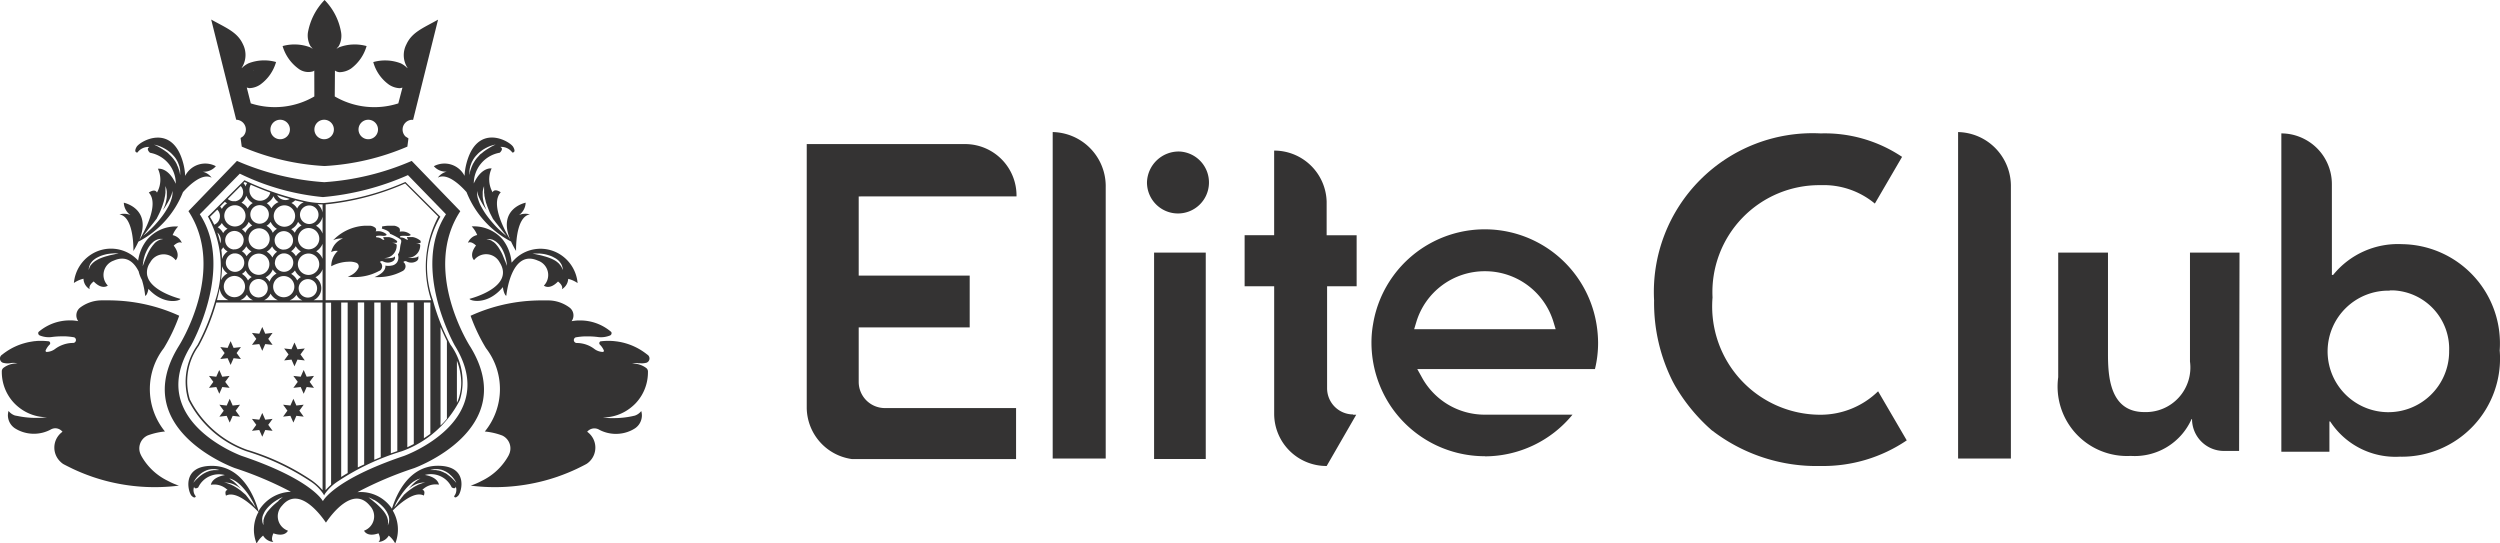 <svg xmlns="http://www.w3.org/2000/svg" width="100.008" height="21.74" viewBox="0 0 100.008 21.74"><g transform="translate(-0.5 -2.742)"><path d="M20.426,13.664h0a.718.718,0,0,0,.106.009.686.686,0,0,0,.121-.012l.029-.006a.151.151,0,0,0,.043-.011h0a.181.181,0,0,0,.111-.167.179.179,0,0,0-.045-.118.185.185,0,0,0-.045-.037c-.06-.048-.122-.093-.186-.136a2.451,2.451,0,0,0-.676-.314q-.112-.033-.228-.055l-.1-.017-.13-.016c-.079-.007-.159-.011-.239-.011a2.467,2.467,0,0,0-.278.016h0l-.022,0a.082.082,0,0,0-.059.079.077.077,0,0,0,.017.049l.015.016a.737.737,0,0,1,.151.225h0l0,.016a.042.042,0,0,1-.039.042h-.01a.59.59,0,0,1-.328-.116h0a1.155,1.155,0,0,0-.315-.172,1.066,1.066,0,0,0-.124-.037,1.172,1.172,0,0,0-.27-.032.117.117,0,0,1-.041-.226l.043-.007a2.758,2.758,0,0,1,.3-.031c.053,0,.106,0,.159,0H18.4a2.961,2.961,0,0,1,.364.024h0a.915.915,0,0,0,.135.01.979.979,0,0,0,.357-.07.1.1,0,0,0,.063-.09.075.075,0,0,0-.016-.053.422.422,0,0,0-.04-.034,1.9,1.9,0,0,0-1.195-.425h0l-.095,0a1.943,1.943,0,0,0-.254.03.393.393,0,0,0-.083-.547,1.443,1.443,0,0,0-.64-.268,1.526,1.526,0,0,0-.225-.017c-.026,0-.053,0-.08,0-.06,0-.12,0-.18,0-.15,0-.3.006-.448.015a6.778,6.778,0,0,0-2.384.6,7.056,7.056,0,0,0,.614,1.293,2.681,2.681,0,0,1-.045,3.337,2.66,2.66,0,0,1,.577.118c.041.013.082.028.122.043a.569.569,0,0,1,.258.782h0l0,.005a2.417,2.417,0,0,1-1.084,1.028,2.818,2.818,0,0,1-.437.189,7.729,7.729,0,0,0,2.917-.19q.285-.075.562-.17l.015-.006a7.788,7.788,0,0,0,.737-.3c.091-.043.364-.178.406-.206a.717.717,0,0,0,.105-.083.775.775,0,0,0,.244-.566v-.017a.775.775,0,0,0-.327-.617.378.378,0,0,1,.289-.135.374.374,0,0,1,.156.034.329.329,0,0,1,.047.025,1.429,1.429,0,0,0,1.26.028,1.357,1.357,0,0,0,.162-.09v0a.619.619,0,0,0,.255-.363.6.6,0,0,0,.02-.153.574.574,0,0,0-.005-.075.545.545,0,0,0-.021-.1.552.552,0,0,1-.257.183l-.111.025a3.538,3.538,0,0,1-.726.075l-.113,0c-.114,0-.226-.012-.336-.026a1.8,1.8,0,0,0,1.123-.391,1.873,1.873,0,0,0,.2-.181,1.828,1.828,0,0,0,.242-.324l0,0v0a1.808,1.808,0,0,0,.246-.912v-.044a.181.181,0,0,0-.063-.122h0a.876.876,0,0,0-.535-.18h-.037a.643.643,0,0,1,.166-.022.634.634,0,0,1,.128.013" transform="translate(5.646 3.604)" fill="#343333"/><path d="M6.146,17.36h0l0,0h0l0,0,0,0,0-.005h0A.57.57,0,0,1,6.4,16.56c.04-.016.081-.03.122-.043a2.722,2.722,0,0,1,.577-.118,2.682,2.682,0,0,1-.044-3.337,7.059,7.059,0,0,0,.614-1.294,6.8,6.8,0,0,0-2.384-.6c-.149-.009-.3-.015-.448-.015-.061,0-.12,0-.18,0-.026,0-.054,0-.081,0a1.486,1.486,0,0,0-.224.017,1.448,1.448,0,0,0-.64.268.394.394,0,0,0-.082.547,1.881,1.881,0,0,0-.254-.03l-.094,0h0a1.912,1.912,0,0,0-.678.126,1.977,1.977,0,0,0-.27.129,1.952,1.952,0,0,0-.248.17.453.453,0,0,0-.04.034.075.075,0,0,0-.017.054.1.1,0,0,0,.063.09.984.984,0,0,0,.357.07.921.921,0,0,0,.135-.01h0a3.017,3.017,0,0,1,.363-.025h.014c.054,0,.106,0,.159,0a2.768,2.768,0,0,1,.3.031l.043.007a.117.117,0,0,1,.007.216.121.121,0,0,1-.049.01,1.179,1.179,0,0,0-.27.032,1.064,1.064,0,0,0-.124.037A1.178,1.178,0,0,0,2.7,13.1h0a.592.592,0,0,1-.328.116h-.01a.042.042,0,0,1-.038-.042l0-.016a.752.752,0,0,1,.151-.225l.016-.016a.082.082,0,0,0,.017-.049.083.083,0,0,0-.059-.079l-.023,0h0a2.54,2.54,0,0,0-.278-.016c-.081,0-.161,0-.239.012-.044,0-.088.01-.131.016l-.1.017c-.077.015-.153.034-.228.056a2.443,2.443,0,0,0-.676.314,2.3,2.3,0,0,0-.186.136.175.175,0,0,0-.045.037.18.18,0,0,0,.066.285h0a.148.148,0,0,0,.043.011l.03.007a.667.667,0,0,0,.12.012.719.719,0,0,0,.106-.009h0a.638.638,0,0,1,.128-.013.647.647,0,0,1,.167.022H1.17a.879.879,0,0,0-.535.18h0a.185.185,0,0,0-.063.122v.044a1.826,1.826,0,0,0,.034.347,1.794,1.794,0,0,0,.213.564l0,0,0,0a1.828,1.828,0,0,0,.242.324,1.749,1.749,0,0,0,.2.181,1.81,1.81,0,0,0,1.123.391c-.111.014-.222.023-.336.026l-.113,0a3.55,3.55,0,0,1-.726-.075L1.1,15.76a.552.552,0,0,1-.258-.183.647.647,0,0,0-.021.1.689.689,0,0,0-.005.075.628.628,0,0,0,.275.515v0a1.391,1.391,0,0,0,.162.09,1.429,1.429,0,0,0,1.261-.028.307.307,0,0,1,.047-.025.368.368,0,0,1,.155-.034A.374.374,0,0,1,3,16.41a.776.776,0,0,0-.326.617v.017a.775.775,0,0,0,.245.566.715.715,0,0,0,.1.083c.042.028.314.162.406.206a7.675,7.675,0,0,0,.737.3l.016.006q.276.095.561.17a7.732,7.732,0,0,0,2.918.19,2.813,2.813,0,0,1-.438-.189A2.418,2.418,0,0,1,6.146,17.36" transform="translate(0 3.604)" fill="#343333"/><path d="M8.119,5.574v0l0,.008L8.107,5.57l.012,0M9.174,7.532a.39.39,0,1,1-.388.392.39.39,0,0,1,.388-.392m1.761,0a.39.39,0,1,1-.39.39.39.39,0,0,1,.39-.39m1.765,0a.39.39,0,1,1-.39.39.39.39,0,0,1,.39-.39m-5.288,0a.394.394,0,0,1,.392.392.377.377,0,0,1-.118.275l-.094.063.047.345a9.727,9.727,0,0,0,3.311.777,9.75,9.75,0,0,0,3.314-.777l.043-.329L14.187,8.2a.389.389,0,0,1-.114-.275.393.393,0,0,1,.388-.392l.031.008,1-4.013c-.6.337-1.043.5-1.267.989a.937.937,0,0,0,.043.938v.016l-.008-.008A.936.936,0,0,0,14,5.276a1.743,1.743,0,0,0-1.1-.051,1.646,1.646,0,0,0,.624.9.827.827,0,0,0,.443.145l.1-.023-.165.631A3.137,3.137,0,0,1,11.359,6.6l.008-1.036.051.031a.361.361,0,0,0,.141.035.869.869,0,0,0,.451-.145,1.709,1.709,0,0,0,.623-.9,1.78,1.78,0,0,0-1.106.051l-.1.059.094-.11a.855.855,0,0,0,.094-.537,2.427,2.427,0,0,0-.663-1.306,2.488,2.488,0,0,0-.667,1.306.883.883,0,0,0,.1.537l.094.11-.1-.059a1.779,1.779,0,0,0-1.106-.051,1.718,1.718,0,0,0,.628.9.657.657,0,0,0,.592.11l.047-.031L10.543,6.6A3.136,3.136,0,0,1,8,6.877L7.84,6.245l.1.023a.815.815,0,0,0,.443-.145,1.674,1.674,0,0,0,.628-.9,1.74,1.74,0,0,0-1.1.051.966.966,0,0,0-.263.185l-.008.012,0-.02a.948.948,0,0,0,.047-.938c-.224-.49-.667-.651-1.271-.989l1,4.005Z" transform="translate(2.532 0)" fill="#343333"/><path d="M16.433,10.166a1.955,1.955,0,0,1,.239.027,1.84,1.84,0,0,1,.267.079,1.191,1.191,0,0,1,.125.063.582.582,0,0,1,.118.075.513.513,0,0,1,.094.09.736.736,0,0,1,.067.1.33.33,0,0,1,.035.09.2.2,0,0,1,.016.075c0,.039,0,.063,0,.063l-.02-.059a.3.3,0,0,0-.028-.067.863.863,0,0,0-.051-.075c-.024-.023-.043-.055-.071-.078s-.059-.051-.094-.075-.071-.043-.11-.063a1.176,1.176,0,0,0-.122-.055,2.085,2.085,0,0,0-.251-.082,2.262,2.262,0,0,0-.227-.055c-.133-.031-.227-.047-.227-.047a1.444,1.444,0,0,1,.235,0m-1.338.294c-.024-.067-.055-.137-.086-.216s-.075-.161-.122-.235a1.062,1.062,0,0,0-.071-.114c-.023-.035-.055-.067-.078-.1a.889.889,0,0,0-.086-.082c-.031-.023-.063-.039-.09-.059s-.059-.028-.082-.039a.239.239,0,0,0-.067-.016.539.539,0,0,1-.063-.016s.02,0,.063,0a.5.5,0,0,1,.075,0c.028.008.063.012.1.023a.637.637,0,0,1,.1.051.509.509,0,0,1,.106.082.574.574,0,0,1,.09.1,1.241,1.241,0,0,1,.082.118,1.743,1.743,0,0,1,.114.251,1.883,1.883,0,0,1,.063.231,1.461,1.461,0,0,1,.028.216c-.012-.031-.035-.1-.075-.2m.259.059A1.706,1.706,0,0,0,15,9.613a1.517,1.517,0,0,0-1.243-.53,1.122,1.122,0,0,1,.22.345.515.515,0,0,0-.373.314c.129-.094.325.106.325.106-.3.392-.078.584-.078.584a.611.611,0,0,1,1.024.09c.632,1-1.2,1.456-1.2,1.456-.047.059.679.31,1.33-.467.024.231.114.369.137.341,0,0,.18-1.883,1.263-1.4a.608.608,0,0,1,.239,1s.22.192.565-.165c0,0,.228.165.153.31a.513.513,0,0,0,.255-.416,1.139,1.139,0,0,1,.376.169,1.514,1.514,0,0,0-.71-1.153,1.473,1.473,0,0,0-1.781.177c-.051.051-.1.1-.141.153" transform="translate(5.613 2.716)" fill="#343333"/><path d="M5,10.258l.22-.274c.035-.047.07-.094.11-.141.012-.023.023-.051.039-.078.031-.063.071-.137.106-.22s.07-.173.1-.263c.012-.043.031-.09.043-.133s.023-.09.031-.133.02-.086.024-.126.012-.078.012-.118a.807.807,0,0,1,0-.1c0-.028,0-.051,0-.075a.461.461,0,0,0,0-.067l.019.063a.77.77,0,0,1,.035.177c0,.039,0,.079,0,.122a.809.809,0,0,1-.008.133,1.6,1.6,0,0,1-.071.286c-.023.063-.051.126-.078.184.035-.051.075-.1.106-.153a3.086,3.086,0,0,0,.169-.3,1.14,1.14,0,0,0,.055-.126.434.434,0,0,0,.031-.1c.016-.055.023-.09.023-.09v.094a.634.634,0,0,1-.012.11.656.656,0,0,1-.035.137,1.7,1.7,0,0,1-.059.161,1.4,1.4,0,0,1-.086.169,2.806,2.806,0,0,1-.22.341c-.082.11-.169.216-.255.31a3.066,3.066,0,0,1-.247.251,2.459,2.459,0,0,1-.188.165.693.693,0,0,1-.07.055c.019-.023.1-.121.208-.263m1.055-2.73a.351.351,0,0,0-.043-.063.919.919,0,0,0-.1-.118c-.035-.039-.075-.071-.11-.11s-.079-.067-.118-.094A2.38,2.38,0,0,0,5.465,7a1.717,1.717,0,0,0-.239-.122,1.28,1.28,0,0,1,.259.075,1.705,1.705,0,0,1,.247.13c.043.027.086.063.129.094a1.046,1.046,0,0,1,.118.114,1.057,1.057,0,0,1,.106.126c.016.024.031.047.043.067a.625.625,0,0,0,.039.071,1.232,1.232,0,0,1,.055.137c.008.023.016.043.023.067l.012.063a.566.566,0,0,1,.016.11v.086a.377.377,0,0,1,0,.075.755.755,0,0,0-.016-.075c0-.023-.012-.051-.016-.082s-.023-.063-.035-.1a.572.572,0,0,0-.047-.118A.606.606,0,0,0,6.1,7.591a.346.346,0,0,0-.039-.063M3.849,9.67c.592.1.553,1.463.553,1.463a3.289,3.289,0,0,0,.2-.376A3.8,3.8,0,0,0,6.383,8.779l0,0c.259-.29.78-.784,1.149-.577a.624.624,0,0,0-.361-.243A.63.63,0,0,0,7.7,7.74a.9.9,0,0,0-1.228.388,2.36,2.36,0,0,0-.07-.479c-.424-1.671-1.746-.91-1.875-.678s.035.223.035.223a.538.538,0,0,1,.483-.223c-.161.075.02.231.02.231a1.255,1.255,0,0,1,1.032,1.24c-.314-.679-.714-.6-.714-.6a1.043,1.043,0,0,1-.039.953c-.082-.18-.326,0-.326,0,.432.463-.18,1.565-.376,1.891C5.151,9.43,4.018,9.2,4.018,9.2a.631.631,0,0,0,.267.494.677.677,0,0,0-.435-.028" transform="translate(1.435 1.651)" fill="#343333"/><path d="M14.074,8.014V7.928a.586.586,0,0,1,.016-.11l.012-.063.024-.067a1.226,1.226,0,0,1,.055-.137.678.678,0,0,0,.039-.071c.012-.02.028-.043.043-.067a1.033,1.033,0,0,1,.106-.126,1.072,1.072,0,0,1,.118-.114c.043-.031.086-.067.129-.094a1.662,1.662,0,0,1,.247-.13,1.263,1.263,0,0,1,.259-.075A1.738,1.738,0,0,0,14.882,7a2.394,2.394,0,0,0-.224.145c-.039.028-.075.067-.118.094s-.075.071-.11.11a.92.92,0,0,0-.1.118.376.376,0,0,0-.043.063.357.357,0,0,0-.039.063.588.588,0,0,0-.063.122.566.566,0,0,0-.047.118c-.012.039-.028.071-.035.1s-.012.059-.016.082c-.012.047-.016.075-.016.075a.379.379,0,0,1,0-.075m.306.714s.008.035.023.09a.426.426,0,0,0,.031.1,1.1,1.1,0,0,0,.055.126,3.031,3.031,0,0,0,.169.3c.031.051.071.1.106.153-.028-.059-.055-.121-.078-.184a1.6,1.6,0,0,1-.071-.286.8.8,0,0,1-.008-.133c0-.043,0-.082,0-.121a.784.784,0,0,1,.035-.177l.02-.063a.465.465,0,0,0,0,.067c0,.024,0,.047,0,.075a.807.807,0,0,1,0,.1c0,.039.012.075.012.118s.016.082.023.126.024.086.031.133.031.09.043.133c.031.09.067.18.1.263s.075.157.106.219c.016.028.028.055.039.079.039.047.075.094.11.141.082.1.153.192.22.275.11.141.188.239.208.263a.733.733,0,0,1-.07-.055,2.412,2.412,0,0,1-.188-.165,3.021,3.021,0,0,1-.247-.251c-.086-.094-.173-.2-.255-.31a2.732,2.732,0,0,1-.22-.341,1.392,1.392,0,0,1-.086-.169,1.6,1.6,0,0,1-.059-.161.628.628,0,0,1-.035-.137.61.61,0,0,1-.012-.11Zm-1.208-.773a.623.623,0,0,0-.361.243c.369-.208.89.286,1.149.577l0,0a3.8,3.8,0,0,0,1.781,1.977,3.252,3.252,0,0,0,.2.376s-.039-1.361.553-1.463a.679.679,0,0,0-.436.027.63.63,0,0,0,.267-.494s-1.134.227-.62,1.475c-.2-.326-.808-1.428-.376-1.891,0,0-.243-.177-.326,0a1.044,1.044,0,0,1-.039-.954s-.4-.074-.714.6A1.254,1.254,0,0,1,15.286,7.2s.18-.157.02-.231a.539.539,0,0,1,.483.224s.169.012.035-.224-1.451-.993-1.875.679a2.36,2.36,0,0,0-.071.479A.9.9,0,0,0,12.65,7.74a.631.631,0,0,0,.522.216" transform="translate(5.206 1.651)" fill="#343333"/><path d="M3.167,10.763a.3.3,0,0,1,.012-.075c.012-.027.02-.059.035-.09a.786.786,0,0,1,.07-.1.531.531,0,0,1,.094-.09.71.71,0,0,1,.114-.075c.043-.023.086-.043.129-.063a1.837,1.837,0,0,1,.267-.078,1.911,1.911,0,0,1,.239-.028,1.383,1.383,0,0,1,.231,0s-.09.016-.224.047a2.107,2.107,0,0,0-.228.055,2.039,2.039,0,0,0-.251.082,1.121,1.121,0,0,0-.122.055c-.039.02-.075.043-.11.063a.978.978,0,0,0-.094.075c-.028.023-.051.055-.075.078s-.031.051-.047.075a.312.312,0,0,0-.027.067.488.488,0,0,1-.023.059s0-.023.008-.063m2.185-.318a1.987,1.987,0,0,1,.063-.231,1.79,1.79,0,0,1,.118-.251,1.174,1.174,0,0,1,.078-.118.769.769,0,0,1,.094-.1.491.491,0,0,1,.1-.082.9.9,0,0,1,.106-.051c.035-.012.067-.016.094-.023a.524.524,0,0,1,.075,0c.043,0,.067,0,.067,0a.592.592,0,0,1-.063.016.287.287,0,0,0-.071.016l-.082.039c-.027.02-.059.035-.086.059A.582.582,0,0,0,5.76,9.8a.939.939,0,0,0-.078.1,1.116,1.116,0,0,0-.075.114,1.9,1.9,0,0,0-.118.235c-.035.079-.063.149-.09.216-.039.106-.067.18-.079.208a2.168,2.168,0,0,1,.031-.224m-2.4.73a.5.5,0,0,0,.251.416c-.071-.145.157-.31.157-.31.342.357.565.165.565.165a.608.608,0,0,1,.239-1c.506-.224.816.07,1,.443l0,.012a1.349,1.349,0,0,0,.126.318,3.46,3.46,0,0,1,.13.632c.023.023.1-.082.129-.275.635.7,1.322.459,1.275.4,0,0-1.142-.283-1.31-.89l-.012-.039a.674.674,0,0,1,.118-.525.608.608,0,0,1,1.02-.09s.224-.192-.079-.584c0,0,.2-.2.326-.106a.506.506,0,0,0-.369-.314,1.122,1.122,0,0,1,.22-.345,1.513,1.513,0,0,0-1.243.53,1.7,1.7,0,0,0-.357.839.513.513,0,0,0-.079-.086,1.472,1.472,0,0,0-1.781-.177,1.515,1.515,0,0,0-.71,1.153,1.142,1.142,0,0,1,.377-.169" transform="translate(0.889 2.716)" fill="#343333"/><path d="M11.717,10.866l.029-.023a.215.215,0,0,0,.067-.156v0a.213.213,0,0,0-.09-.17.1.1,0,0,1,.08-.037.1.1,0,0,1,.043.01l.013.007a.4.4,0,0,0,.348.007.338.338,0,0,0,.045-.025h0a.173.173,0,0,0,.071-.1.178.178,0,0,0,.005-.042l0-.02-.006-.029a.152.152,0,0,1-.071.051l-.031.007a.99.99,0,0,1-.2.02h-.031c-.031,0-.062,0-.093-.007a.5.5,0,0,0,.431-.248h0a.5.5,0,0,0,.068-.252V9.839a.049.049,0,0,0-.017-.034h0a.244.244,0,0,0-.148-.05h-.01a.181.181,0,0,1,.046-.006l.035,0h0l.029,0,.033,0,.008,0,.012,0h0a.049.049,0,0,0,.018-.079l-.012-.01c-.017-.013-.034-.026-.051-.037a.671.671,0,0,0-.187-.087c-.02-.006-.041-.011-.063-.015l-.027,0-.036,0c-.022,0-.044,0-.066,0a.719.719,0,0,0-.077,0h-.007a.022.022,0,0,0-.016.022l0,.014,0,0a.21.21,0,0,1,.042.062v0a.012.012,0,0,1-.011.011h0a.162.162,0,0,1-.09-.032h0a.321.321,0,0,0-.087-.048l-.034-.01a.322.322,0,0,0-.075-.009l-.013,0a.032.032,0,0,1,0-.06l.012,0a.8.8,0,0,1,.082-.008h.048a.759.759,0,0,1,.1.007h0l.037,0a.269.269,0,0,0,.1-.019.027.027,0,0,0,.017-.025l0-.015L11.979,9.4a.489.489,0,0,0-.068-.047.522.522,0,0,0-.262-.07h-.027a.5.5,0,0,0-.07.008.108.108,0,0,0-.023-.151.4.4,0,0,0-.177-.074.391.391,0,0,0-.062,0h-.072c-.042,0-.083,0-.124,0a1.882,1.882,0,0,0-1.241.58.786.786,0,0,1,.331-.073l.061,0a.767.767,0,0,0-.47.547.411.411,0,0,1,.2-.051.427.427,0,0,1,.065.005.844.844,0,0,0-.247.446.854.854,0,0,0-.016.166v0l.073-.036a1.593,1.593,0,0,1,.534-.142c.046,0,.094-.006.141-.006a.743.743,0,0,1,.228.036l.034.012a.157.157,0,0,1,.071.216h0a.665.665,0,0,1-.3.285.779.779,0,0,1-.121.052,2.151,2.151,0,0,0,.267.017,2.123,2.123,0,0,0,.539-.069c.053-.014.1-.029.155-.047h0a2.1,2.1,0,0,0,.2-.083c.025-.012.1-.049.112-.057" transform="translate(3.974 2.707)" fill="#343333"/><path d="M12.829,9.669l-.008-.007,0,0c-.016-.013-.034-.026-.051-.038A.694.694,0,0,0,12.6,9.54l-.018-.006c-.021-.006-.042-.011-.063-.015l-.027,0-.036,0c-.022,0-.044,0-.066,0a.711.711,0,0,0-.077,0H12.3l-.01.006-.006.016,0,.013,0,0a.21.21,0,0,1,.042.062v0l0,.007-.008,0h0l-.018,0a.162.162,0,0,1-.065-.025L12.234,9.6h0a.321.321,0,0,0-.087-.047l-.034-.01a.32.32,0,0,0-.065-.009h-.009l-.013,0a.031.031,0,0,1-.015-.014l0-.015a.032.032,0,0,1,.021-.03l.012,0a.736.736,0,0,1,.082-.008h.048a.868.868,0,0,1,.1.007h0l.037,0a.269.269,0,0,0,.1-.019.026.026,0,0,0,.017-.025l0-.011,0,0h0l-.01-.009-.033-.025-.035-.022a.518.518,0,0,0-.075-.035.524.524,0,0,0-.145-.033l-.042,0h-.027a.54.54,0,0,0-.07.008A.109.109,0,0,0,12,9.231V9.226a.108.108,0,0,0-.044-.087.4.4,0,0,0-.177-.074.422.422,0,0,0-.062,0h-.072c-.042,0-.083,0-.124,0a1.849,1.849,0,0,0-.238.031l.005.014a.1.1,0,0,1-.013.069c.04.011.08.024.113.037.135.051.2.1.221.173l.025.01a.475.475,0,0,1,.05.02,3.154,3.154,0,0,1,.289.155l.011.008c.045.032.1.048.055.2s-.019.3-.115.426l.013.062a.362.362,0,0,1-.048.255.317.317,0,0,1-.207.132l-.007,0-.039.007a.673.673,0,0,1-.1.008.487.487,0,0,1-.115-.013.269.269,0,0,1,0,.056c-.018.148-.155.283-.4.391l-.035.015c.046,0,.093,0,.139,0a2.137,2.137,0,0,0,.539-.069q.079-.021.155-.047h0a2.131,2.131,0,0,0,.2-.083l.033-.016c.014-.007.067-.033.079-.041l.029-.023a.215.215,0,0,0,.067-.156v0a.214.214,0,0,0-.087-.168l0,0a.1.1,0,0,1,.08-.037.1.1,0,0,1,.043.009l.013.007a.394.394,0,0,0,.348.008.441.441,0,0,0,.045-.025h0a.171.171,0,0,0,.071-.1l0-.018,0-.024V10.3l0-.012h0l0-.01a.151.151,0,0,1-.071.05l-.031.007a.971.971,0,0,1-.2.021h-.031l-.031,0-.062-.006a.5.5,0,0,0,.091-.008.513.513,0,0,0,.119-.038.5.5,0,0,0,.222-.2h0a.5.5,0,0,0,.059-.156.505.505,0,0,0,.009-.1V9.839a.052.052,0,0,0-.017-.034h0l0,0-.007,0a.243.243,0,0,0-.1-.04l-.039,0h-.01a.185.185,0,0,1,.046-.006.188.188,0,0,1,.035,0h0l.029,0,.033,0,.008,0,.012,0h0a.049.049,0,0,0,.025-.07l-.006-.009" transform="translate(4.496 2.707)" fill="#343333"/><path d="M11.438,20.856S11.011,20,8.191,19.048c0,0-3.884-1.4-2.032-4.406,0,0,1.765-3.106.357-5.26l1.6-1.624a9.649,9.649,0,0,0,3.326.937,10.708,10.708,0,0,0,3.4-.879l1.522,1.566c-1.409,2.154.357,5.26.357,5.26,1.856,3.009-2.032,4.406-2.032,4.406-2.816.949-3.248,1.808-3.248,1.808m2.036-.055a1.568,1.568,0,0,1,.2.133,1.857,1.857,0,0,1,.2.188,1.221,1.221,0,0,1,.086.114.613.613,0,0,1,.067.122.647.647,0,0,1,.047.121.576.576,0,0,1,.015.118c0,.035-.007.067-.007.1a.306.306,0,0,1-.023.07l-.024.059s0-.023.008-.063a.193.193,0,0,0,0-.07c0-.027,0-.059-.008-.09s-.016-.067-.027-.1a.839.839,0,0,0-.051-.106.974.974,0,0,0-.071-.11c-.023-.035-.055-.067-.082-.1-.059-.067-.126-.129-.188-.188s-.126-.106-.176-.149c-.094-.079-.161-.13-.18-.142a.968.968,0,0,1,.208.1m.839.251c.02-.04.047-.1.083-.165a2.371,2.371,0,0,1,.133-.219c.051-.079.11-.161.173-.24a2.084,2.084,0,0,1,.2-.219,1.133,1.133,0,0,1,.1-.09.572.572,0,0,1,.1-.071A1,1,0,0,1,15.2,20a.316.316,0,0,1,.075-.028c.038-.01.06-.018.065-.019s-.027.018-.058.035a.255.255,0,0,0-.066.043.658.658,0,0,0-.079.059,2.382,2.382,0,0,0-.18.177c-.027.031-.059.067-.086.1a1.035,1.035,0,0,1,.118-.09,1.272,1.272,0,0,1,.185-.1c.035-.012.063-.023.094-.031a.789.789,0,0,1,.087-.02.591.591,0,0,1,.129-.011.3.3,0,0,1,.051,0l-.051.008-.051.012c-.024.008-.043.016-.071.024s-.051.02-.079.031a.4.4,0,0,0-.082.04c-.031.012-.059.031-.09.047s-.059.035-.086.055c-.059.039-.114.078-.165.118s-.1.082-.137.118a.254.254,0,0,0-.047.043c-.028.035-.055.071-.082.1l-.149.2a2.283,2.283,0,0,1-.149.192l.023-.055M15.785,19.6c.016,0,.039-.008.063-.012a.476.476,0,0,1,.078-.012.233.233,0,0,0,.047,0,.241.241,0,0,0,.051,0,1,1,0,0,1,.106.016l.059.012a.26.26,0,0,0,.055.019c.035.016.07.031.11.051s.067.043.1.063a.809.809,0,0,1,.086.075.792.792,0,0,1,.137.149.679.679,0,0,1,.1.168,1.54,1.54,0,0,0-.129-.144,1.675,1.675,0,0,0-.145-.13c-.027-.023-.059-.043-.086-.067s-.063-.043-.1-.059-.067-.035-.1-.047c-.016-.008-.035-.012-.051-.02s-.035-.012-.051-.016a.483.483,0,0,0-.1-.019.363.363,0,0,0-.09-.012c-.028,0-.055,0-.078,0h-.059l-.055,0a.372.372,0,0,1,.051-.016M9.673,20.845c-.055.043-.117.094-.18.149a2.186,2.186,0,0,0-.185.188c-.031.035-.059.066-.086.1a.658.658,0,0,0-.067.11A.53.53,0,0,0,9.1,21.5c-.016.035-.019.071-.032.1s0,.063-.008.09a.386.386,0,0,0,0,.07.1.1,0,0,1,0,.047.14.14,0,0,1-.019-.043.3.3,0,0,1-.02-.07.878.878,0,0,1-.011-.1c0-.035.008-.079.015-.118a.631.631,0,0,1,.048-.121.573.573,0,0,1,.067-.122,1.315,1.315,0,0,1,.09-.114,1.755,1.755,0,0,1,.2-.188,1.95,1.95,0,0,1,.2-.133.969.969,0,0,1,.208-.1,1.982,1.982,0,0,0-.177.142m-1.074.07c-.047-.059-.1-.129-.153-.2-.028-.031-.051-.067-.079-.1-.016-.016-.031-.028-.047-.043-.043-.035-.087-.075-.138-.118s-.11-.079-.165-.118c-.031-.019-.059-.039-.09-.055a.625.625,0,0,0-.087-.047.532.532,0,0,0-.086-.039.69.69,0,0,0-.078-.031l-.067-.023-.055-.012-.047-.008a.221.221,0,0,1,.047,0,.749.749,0,0,1,.216.031.909.909,0,0,1,.094.031,1.427,1.427,0,0,1,.188.1c.039.028.079.059.118.09-.031-.035-.059-.071-.09-.1a1.891,1.891,0,0,0-.18-.176.364.364,0,0,0-.078-.059.262.262,0,0,0-.063-.043A.585.585,0,0,1,7.7,19.95l.07.02A.607.607,0,0,1,7.841,20c.028.016.059.031.09.051a.756.756,0,0,1,.1.07c.035.028.071.059.106.09a2.691,2.691,0,0,1,.2.219c.063.079.122.161.173.24s.094.157.13.219.063.126.082.165l.024.055c-.02-.023-.075-.094-.145-.192m-1.35-1.3H7.186c-.023,0-.047,0-.078,0a.389.389,0,0,0-.09.012.443.443,0,0,0-.1.02c-.02,0-.035.012-.051.016s-.035.012-.051.019a.777.777,0,0,0-.1.047.794.794,0,0,0-.1.059c-.031.024-.063.043-.09.067-.055.043-.1.09-.145.129-.063.063-.1.114-.121.133a.894.894,0,0,1,.094-.157.948.948,0,0,1,.137-.149.8.8,0,0,1,.09-.075.834.834,0,0,1,.1-.063.9.9,0,0,1,.11-.051.458.458,0,0,0,.055-.02l.055-.012c.039-.008.075-.012.11-.016a.2.2,0,0,0,.047,0,.211.211,0,0,0,.047,0,.5.5,0,0,1,.082.012l.059.012a.443.443,0,0,1,.055.016s-.02,0-.055,0m10.082-4.947s-1.95-3.028-.392-5.409L14.993,7.248a10.561,10.561,0,0,1-3.5.851,10.526,10.526,0,0,1-3.491-.851L6.061,9.257c1.557,2.381-.393,5.409-.393,5.409-2.047,3.327,2.244,4.868,2.244,4.868a14.292,14.292,0,0,1,2.248.95A1.553,1.553,0,0,0,8.9,21.2a.5.5,0,0,0-.031.071h0c-.141-.518-.624-1.812-1.851-1.824-1.259-.012-.969,1.063-.828,1.2s.165.016.165.016a.38.38,0,0,1-.067-.38c.02.125.165.027.165.027a.911.911,0,0,1,1.067-.494c-.537.094-.561.388-.561.388a.767.767,0,0,1,.667.208c-.141.023-.063.227-.063.227.443-.239,1.185.53,1.3.655a1.457,1.457,0,0,0-.074,1.259,1.069,1.069,0,0,1,.259-.317.513.513,0,0,0,.412.255c-.125-.094,0-.345,0-.345.471.164.581-.106.581-.106a.611.611,0,0,1-.235-1c.667-.816,1.541.369,1.726.635v0c.016.02.023.035.031.043a.247.247,0,0,1,.028-.043v0c.184-.267,1.059-1.451,1.726-.635a.61.61,0,0,1-.231,1s.11.271.577.106c0,0,.13.251,0,.345a.509.509,0,0,0,.412-.255,1.067,1.067,0,0,1,.259.317,1.5,1.5,0,0,0-.1-1.318c.212-.216.851-.809,1.243-.6,0,0,.082-.2-.059-.228a.756.756,0,0,1,.663-.208s-.019-.294-.561-.388a.916.916,0,0,1,1.071.494s.141.1.165-.027a.392.392,0,0,1-.067.381s.02.122.161-.016.435-1.208-.824-1.2c-1.153.011-1.648,1.149-1.824,1.718A1.5,1.5,0,0,0,12.82,20.5a14.6,14.6,0,0,1,2.267-.961s4.291-1.542,2.244-4.868" transform="translate(1.977 1.931)" fill="#343333"/><path d="M16.551,16.691V15.012a2.483,2.483,0,0,1,.173.875,2.031,2.031,0,0,1-.114.67.8.8,0,0,1-.059.133m-.4.64a2.083,2.083,0,0,1-.255.271V13.663c.1.235.192.428.255.557ZM11.3,12.588V8.756h.016A10.451,10.451,0,0,0,14.48,7.92l1.326,1.326a4.255,4.255,0,0,0-.283,3.342Zm4.189,5.347q-.129.094-.259.176V12.682h.259Zm-.663.408q-.147.076-.259.129v-5.79h.259Zm-.659.282c-.09.031-.176.063-.259.09V12.682h.259Zm-.663.243c-.09.035-.176.075-.259.106V12.682H13.5Zm-.663.291c-.09.039-.177.082-.255.121v-6.6h.255Zm-.66.345c-.1.055-.184.11-.259.157V12.682h.259Zm-.663.463a2.869,2.869,0,0,0-.22.22v-7.5h.22ZM11.177,9.083a.561.561,0,0,0-.2-.335,1.792,1.792,0,0,0,.2.008Zm0,.842a.588.588,0,0,0-.263-.314.542.542,0,0,0,.263-.364Zm0,1.008a.61.61,0,0,0-.255-.3.633.633,0,0,0,.255-.3Zm0,1.655H10.82a.527.527,0,0,0,.071-.917.577.577,0,0,0,.286-.322Zm0,7.6a2.4,2.4,0,0,0-.462-.412A9.458,9.458,0,0,0,8.148,18.57a4.133,4.133,0,0,1-2.279-2.013,2.438,2.438,0,0,1,.358-2.146,8.369,8.369,0,0,0,.7-1.73h4.248ZM7.062,12.113a.572.572,0,0,0,.349.474H6.952c.043-.165.078-.322.11-.474m.023-1.8a2.953,2.953,0,0,0-.117-.432.417.417,0,0,1,.138.31.388.388,0,0,1-.02.121m-.243-.742a2.894,2.894,0,0,0-.172-.314l.294-.29a.36.36,0,0,1,.106.259.371.371,0,0,1-.228.345M7.148,9.5a.59.59,0,0,0,.228.231.462.462,0,0,0-.176.173.587.587,0,0,0-.22-.236A.481.481,0,0,0,7.148,9.5m.122-.847a.692.692,0,0,0,.086.063.623.623,0,0,0-.208.22.526.526,0,0,0-.07-.09Zm.4.137a.425.425,0,1,1-.3.124.428.428,0,0,1,.3-.124m.231-.769A.359.359,0,0,1,8,8.265a.37.37,0,0,1-.306.365H7.674a.437.437,0,0,0-.075,0,.382.382,0,0,1-.215-.09Zm.224.388a.608.608,0,0,0,.259.294.5.5,0,0,0-.2.216.618.618,0,0,0-.251-.231.516.516,0,0,0,.189-.278m-.11-.506.047-.043.1.043a.386.386,0,0,0-.059.137.459.459,0,0,0-.086-.133Zm.294.066c.188.083.463.2.78.314a.423.423,0,0,1-.835-.1.443.443,0,0,1,.055-.216m.91.463a.514.514,0,0,0,.2.235.562.562,0,0,0-.286.251.594.594,0,0,0-.185-.208.592.592,0,0,0,.267-.279m.655.106a.324.324,0,0,1-.173.047.374.374,0,0,1-.333-.2c.161.055.333.106.506.157m.2.051c.117.031.239.059.357.078a.514.514,0,0,0-.263.251A.581.581,0,0,0,9.93,8.7a.606.606,0,0,0,.145-.1m.545,1.954a.426.426,0,1,1,.426-.426.426.426,0,0,1-.426.426m0,1.024a.428.428,0,1,1,.424-.428.428.428,0,0,1-.424.428m-.4.537a.369.369,0,1,1,.369.369.369.369,0,0,1-.369-.369m-.09.255a.464.464,0,0,0,.235.223H9.863a.58.58,0,0,0,.271-.223M9.2,12.047a.424.424,0,1,1,.424.424.424.424,0,0,1-.424-.424m-.106.275a.608.608,0,0,0,.294.267H8.839a.506.506,0,0,0,.259-.267m-.851-.212a.369.369,0,1,1,.369.369.369.369,0,0,1-.369-.369m-.1.255a.515.515,0,0,0,.243.223H7.886a.542.542,0,0,0,.263-.223m-.5-.746a.425.425,0,1,1-.3.125.426.426,0,0,1,.3-.125m-.491-.392a.527.527,0,0,0,.216.291.618.618,0,0,0-.263.275,4.886,4.886,0,0,0,.047-.565m.22-.588a.584.584,0,0,0-.224.306,2.78,2.78,0,0,0-.028-.369A.507.507,0,0,0,7.2,10.47a.491.491,0,0,0,.18.169m.639-.451a.366.366,0,0,1-.322.365l-.023,0a.214.214,0,0,0-.051.007.371.371,0,1,1,.4-.368M8.364,9.6a.592.592,0,0,0-.275.294.5.5,0,0,0-.141-.145.592.592,0,0,0,.275-.294.562.562,0,0,0,.141.145m.3-.071a.371.371,0,1,1,.365-.369.371.371,0,0,1-.365.369m.687.208a.485.485,0,0,0-.165.157.582.582,0,0,0-.251-.282A.485.485,0,0,0,9.1,9.454a.643.643,0,0,0,.251.282m.3-.086a.428.428,0,1,1,.428-.428.428.428,0,0,1-.428.428m.416.243a.577.577,0,0,0-.145-.145.578.578,0,0,0,.275-.294.553.553,0,0,0,.141.145.584.584,0,0,0-.271.294m-.145.734a.57.57,0,0,0,.181-.2.6.6,0,0,0,.208.212.612.612,0,0,0-.2.192.552.552,0,0,0-.192-.2m.153.769a.618.618,0,0,0,.239.263.444.444,0,0,0-.149.137.588.588,0,0,0-.243-.263.579.579,0,0,0,.153-.137m-.8-.314a.375.375,0,0,1,.321-.369.057.057,0,0,0,.027,0c.016,0,.032,0,.047,0a.369.369,0,1,1-.4.369m-.082.271a.515.515,0,0,0,.153.165.62.62,0,0,0-.283.325.55.55,0,0,0-.157-.172.6.6,0,0,0,.287-.318m-.985-.208a.425.425,0,1,1,.123.3.424.424,0,0,1-.123-.3M8.1,11.4a.627.627,0,0,0,.243.263.45.45,0,0,0-.149.137.607.607,0,0,0-.243-.263A.511.511,0,0,0,8.1,11.4m-.055-.314a.369.369,0,0,1-.738,0,.375.375,0,0,1,.318-.369.054.054,0,0,0,.027,0c.015,0,.031,0,.047,0a.367.367,0,0,1,.345.369m.294-.447a.582.582,0,0,0-.2.192.55.55,0,0,0-.188-.2.555.555,0,0,0,.176-.2.588.588,0,0,0,.212.212m.3-.086a.422.422,0,1,1,.3-.124.426.426,0,0,1-.3.124m.62-.361a.369.369,0,1,1,.42.365l-.023,0a.222.222,0,0,0-.051.007.372.372,0,0,1-.345-.368m.1.451a.542.542,0,0,0-.188.231.62.62,0,0,0-.228-.235.661.661,0,0,0,.216-.212.511.511,0,0,0,.2.216m1.287-1.852a.371.371,0,1,1-.373.372.371.371,0,0,1,.373-.372m5.66,5.594a8.46,8.46,0,0,1-.714-1.8,3.974,3.974,0,0,1,.286-3.323l.012-.019-1.4-1.392-.02.008a10.325,10.325,0,0,1-3.236.835,3,3,0,0,1-.409-.019c-.082-.008-.161-.02-.243-.035A11.318,11.318,0,0,1,8.074,7.8l-.02-.011L6.588,9.246l.015.019a4.183,4.183,0,0,1,.287,3.318,8.721,8.721,0,0,1-.718,1.8,2.513,2.513,0,0,0-.365,2.2,4.172,4.172,0,0,0,2.322,2.047,9.812,9.812,0,0,1,2.542,1.193,1.828,1.828,0,0,1,.537.518l.031.059.028-.059a1.9,1.9,0,0,1,.542-.518,9.677,9.677,0,0,1,2.542-1.193,4.181,4.181,0,0,0,2.318-2.047,2.5,2.5,0,0,0-.365-2.2" transform="translate(2.227 2.162)" fill="#343333"/><path d="M8.751,13.017l.119.27.119-.27.294.033-.174-.239.174-.239-.294.031-.119-.27-.119.27-.294-.031.176.239-.176.239Z" transform="translate(3.41 4.11)" fill="#343333"/><path d="M7.849,14.988l.12.27.119-.27.293.033-.174-.239.174-.239-.293.033-.119-.27-.12.27-.293-.033.174.239-.174.239Z" transform="translate(3.023 4.955)" fill="#343333"/><path d="M9.009,13.373l-.294-.033.176.239-.176.239.294-.033.119.27.12-.27.293.033-.174-.239.174-.239-.293.033-.12-.27Z" transform="translate(3.52 4.439)" fill="#343333"/><path d="M7.849,12.582l.12.27.119-.27.293.031-.174-.239.174-.239-.293.033-.119-.27-.12.27-.293-.033.174.239-.174.239Z" transform="translate(3.023 3.924)" fill="#343333"/><path d="M8.72,14.591l.12.27.119-.27.293.033-.174-.239.174-.239-.293.033-.119-.27-.12.27-.293-.033.174.239-.174.239Z" transform="translate(3.397 4.785)" fill="#343333"/><path d="M7.175,14.18l-.119-.27-.12.27-.293-.033.174.239-.174.239.293-.033.12.27.119-.27.293.033-.174-.239.174-.239Z" transform="translate(2.633 4.785)" fill="#343333"/><path d="M6.963,12.977l.119.27.119-.27.294.033-.174-.239.174-.239-.294.033-.119-.27-.119.27-.294-.033.174.239-.174.239Z" transform="translate(2.643 4.094)" fill="#343333"/><path d="M6.352,13.34l.174.239-.174.239.293-.033.12.27.119-.27.294.033L7,13.579l.176-.239-.294.033-.119-.27-.12.27Z" transform="translate(2.508 4.439)" fill="#343333"/><path d="M29.979,6.44h0A2.166,2.166,0,0,1,32.1,8.654V19.5H29.979Z" transform="translate(12.632 1.585)" fill="#343333"/><path d="M55.334,6.44h0a2.161,2.161,0,0,1,2.112,2.209V19.5H55.334Z" transform="translate(23.496 1.585)" fill="#343333"/><path d="M33.921,6.985a1.24,1.24,0,1,1-1.3,1.222,1.271,1.271,0,0,1,1.3-1.222m-1.016,4.043h2.067v8.258H32.905Z" transform="translate(13.762 1.818)" fill="#343333"/><path d="M65.383,17.75h-.611A1.277,1.277,0,0,1,63.5,16.474h-.018a2.488,2.488,0,0,1-2.435,1.475,2.778,2.778,0,0,1-2.9-3.146V9.815h1.991v4.044c0,.9.068,2.336,1.456,2.336a1.782,1.782,0,0,0,1.824-2.021V9.815H65.4Z" transform="translate(24.688 3.031)" fill="#343333"/><path d="M64.386,6.478h0A2.026,2.026,0,0,1,66.408,8.5v3.639h.05a3.334,3.334,0,0,1,2.75-1.231,3.969,3.969,0,0,1,3.913,4.251,3.928,3.928,0,0,1-4,4.251A3.115,3.115,0,0,1,66.34,18h-.031v1.213H64.386Zm4.331,6.29a2.431,2.431,0,1,0,2.381,2.48v-.053a2.341,2.341,0,0,0-2.24-2.438c-.044,0-.089,0-.133,0Z" transform="translate(27.375 1.601)" fill="#343333"/><path d="M39.7,17.514a1.047,1.047,0,0,1-1.047-1.047v-4.08h1.182V10.347h-1.2V9a2.1,2.1,0,0,0-2.1-2.041v3.384H35.354v2.044h1.182V17.5a2.09,2.09,0,0,0,2.1,2.076l1.182-2.049h-.135Z" transform="translate(14.935 1.807)" fill="#343333"/><path d="M43.439,18.24a4.535,4.535,0,0,1-3.765-2.007,4.581,4.581,0,0,1-.768-2.517,4.15,4.15,0,0,1,.062-.746,4.529,4.529,0,0,1,8.942,0,4.817,4.817,0,0,1,.062.729,4.411,4.411,0,0,1-.126,1.056H40.739l.18.323a2.861,2.861,0,0,0,2.52,1.5h3.509a4.539,4.539,0,0,1-3.5,1.667Zm0-7.4a2.855,2.855,0,0,0-2.74,2.036l-.085.282h5.66l-.085-.282a2.857,2.857,0,0,0-2.745-2.036Z" transform="translate(16.457 2.752)" fill="#343333"/><path d="M56.931,18.76a5.955,5.955,0,0,1-3.438,1.025,6.852,6.852,0,0,1-4.322-1.4l-.04-.028A7.141,7.141,0,0,1,47.7,16.639c-.045-.071-.081-.143-.121-.216a6.99,6.99,0,0,1-.755-3.257,6.349,6.349,0,0,1,6.663-6.685,5.553,5.553,0,0,1,3.257.938L55.655,9.288a3.2,3.2,0,0,0-2.162-.737,4.279,4.279,0,0,0-4.331,4.494,4.332,4.332,0,0,0,4.331,4.69,3.3,3.3,0,0,0,2.292-.938Z" transform="translate(19.845 1.598)" fill="#343333"/><path d="M25.17,8.871v3.168h4.44v2.071H25.17v2.18a1.047,1.047,0,0,0,1.047,1.047h5.248v2.039H24.891a2.094,2.094,0,0,1-1.8-2.039V6.777H29.47A2.058,2.058,0,0,1,31.483,8.83v.04Z" transform="translate(9.681 1.729)" fill="#343333"/></g></svg>
